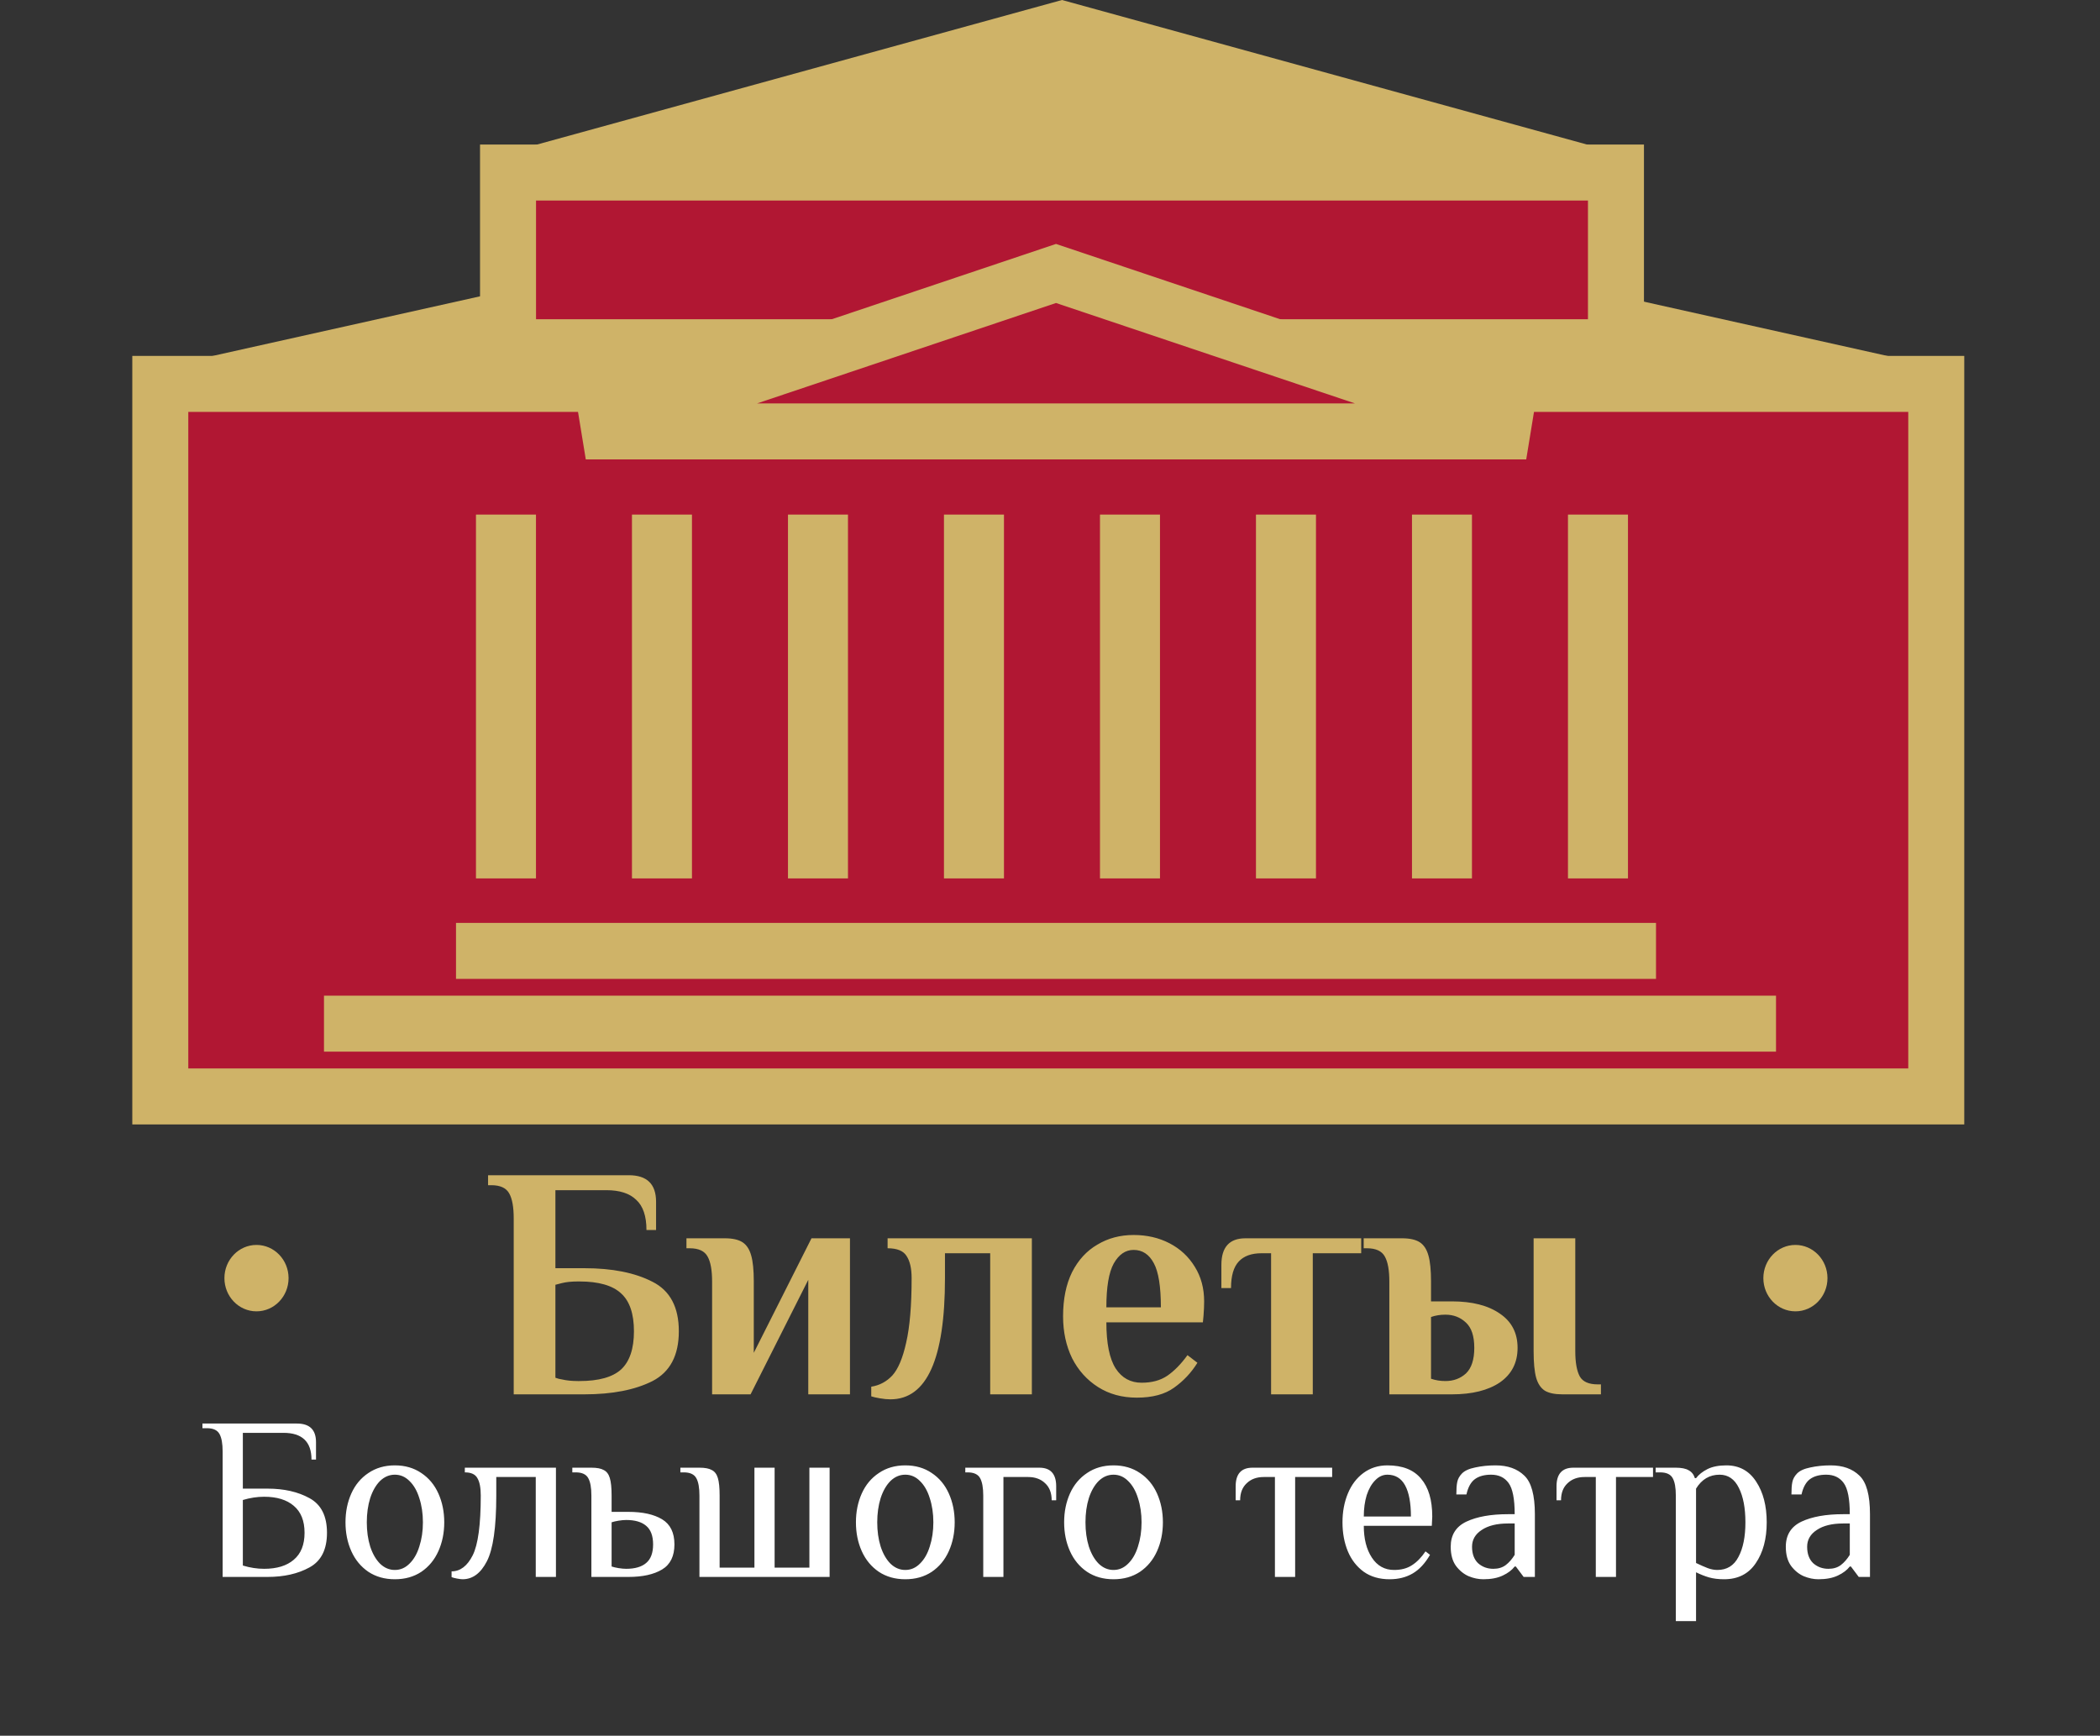 <svg width="75" height="62" viewBox="0 0 75 62" fill="none" xmlns="http://www.w3.org/2000/svg">
<rect x="0" y="0" width="75" height="62" fill="#333333" stroke="none"/>
<path d="M7.951 51.846C7.951 51.563 7.914 51.356 7.839 51.223C7.764 51.085 7.615 51.015 7.39 51.015H7.23V50.849H10.604C11.059 50.849 11.286 51.071 11.286 51.513V52.136H11.125C11.125 51.5 10.791 51.181 10.123 51.181H8.673V53.174H9.554C10.142 53.174 10.642 53.287 11.053 53.514C11.47 53.741 11.678 54.153 11.678 54.751C11.678 55.349 11.47 55.761 11.053 55.988C10.642 56.215 10.142 56.328 9.554 56.328H7.951V51.846ZM9.434 56.038C9.888 56.038 10.241 55.93 10.492 55.714C10.749 55.498 10.877 55.177 10.877 54.751C10.877 54.325 10.749 54.004 10.492 53.788C10.241 53.572 9.888 53.464 9.434 53.464C9.183 53.464 8.929 53.503 8.673 53.58V55.921C8.929 55.999 9.183 56.038 9.434 56.038ZM14.102 56.411C13.739 56.411 13.424 56.322 13.156 56.145C12.889 55.963 12.686 55.717 12.547 55.407C12.408 55.097 12.339 54.754 12.339 54.377C12.339 54.001 12.408 53.658 12.547 53.348C12.686 53.038 12.889 52.795 13.156 52.617C13.424 52.435 13.739 52.343 14.102 52.343C14.466 52.343 14.781 52.435 15.048 52.617C15.315 52.795 15.518 53.038 15.657 53.348C15.796 53.658 15.866 54.001 15.866 54.377C15.866 54.754 15.796 55.097 15.657 55.407C15.518 55.717 15.315 55.963 15.048 56.145C14.781 56.322 14.466 56.411 14.102 56.411ZM14.102 56.079C14.3 56.079 14.474 56.004 14.623 55.855C14.778 55.705 14.896 55.501 14.976 55.241C15.061 54.98 15.104 54.693 15.104 54.377C15.104 54.062 15.061 53.774 14.976 53.514C14.896 53.254 14.778 53.049 14.623 52.9C14.474 52.75 14.3 52.676 14.102 52.676C13.905 52.676 13.728 52.75 13.573 52.9C13.424 53.049 13.306 53.254 13.221 53.514C13.14 53.774 13.1 54.062 13.1 54.377C13.1 54.693 13.14 54.98 13.221 55.241C13.306 55.501 13.424 55.705 13.573 55.855C13.728 56.004 13.905 56.079 14.102 56.079ZM16.521 56.411C16.479 56.411 16.412 56.403 16.321 56.386C16.235 56.37 16.171 56.353 16.128 56.336V56.129C16.438 56.129 16.689 55.938 16.882 55.556C17.074 55.174 17.17 54.463 17.17 53.423C17.17 53.14 17.13 52.933 17.05 52.8C16.975 52.662 16.826 52.593 16.601 52.593V52.426H19.855V56.328H19.134V52.759H17.724V53.423C17.724 54.557 17.611 55.34 17.387 55.772C17.168 56.198 16.879 56.411 16.521 56.411ZM21.121 53.423C21.121 53.14 21.084 52.933 21.009 52.8C20.934 52.662 20.785 52.593 20.56 52.593H20.44V52.426H21.121C21.319 52.426 21.466 52.454 21.562 52.51C21.663 52.559 21.736 52.654 21.778 52.792C21.821 52.93 21.843 53.14 21.843 53.423V54.004H22.444C22.951 54.004 23.352 54.092 23.646 54.269C23.94 54.447 24.087 54.745 24.087 55.166C24.087 55.586 23.94 55.885 23.646 56.062C23.352 56.239 22.951 56.328 22.444 56.328H21.121V53.423ZM22.363 56.038C22.679 56.038 22.916 55.968 23.077 55.83C23.242 55.692 23.325 55.47 23.325 55.166C23.325 54.861 23.242 54.64 23.077 54.502C22.916 54.364 22.679 54.294 22.363 54.294C22.283 54.294 22.192 54.303 22.091 54.319C21.989 54.336 21.907 54.355 21.843 54.377V55.955C21.907 55.977 21.989 55.996 22.091 56.013C22.192 56.029 22.283 56.038 22.363 56.038ZM24.98 53.423C24.98 53.14 24.943 52.933 24.868 52.8C24.793 52.662 24.643 52.593 24.419 52.593H24.299V52.426H24.98C25.178 52.426 25.325 52.454 25.421 52.51C25.522 52.559 25.595 52.654 25.637 52.792C25.68 52.93 25.701 53.14 25.701 53.423V55.996H26.944V52.426H27.665V55.996H28.907V52.426H29.629V56.328H24.98V53.423ZM32.332 56.411C31.969 56.411 31.654 56.322 31.387 56.145C31.119 55.963 30.916 55.717 30.777 55.407C30.638 55.097 30.569 54.754 30.569 54.377C30.569 54.001 30.638 53.658 30.777 53.348C30.916 53.038 31.119 52.795 31.387 52.617C31.654 52.435 31.969 52.343 32.332 52.343C32.696 52.343 33.011 52.435 33.278 52.617C33.545 52.795 33.748 53.038 33.887 53.348C34.026 53.658 34.096 54.001 34.096 54.377C34.096 54.754 34.026 55.097 33.887 55.407C33.748 55.717 33.545 55.963 33.278 56.145C33.011 56.322 32.696 56.411 32.332 56.411ZM32.332 56.079C32.53 56.079 32.704 56.004 32.853 55.855C33.008 55.705 33.126 55.501 33.206 55.241C33.291 54.98 33.334 54.693 33.334 54.377C33.334 54.062 33.291 53.774 33.206 53.514C33.126 53.254 33.008 53.049 32.853 52.9C32.704 52.75 32.53 52.676 32.332 52.676C32.135 52.676 31.958 52.75 31.803 52.9C31.654 53.049 31.536 53.254 31.451 53.514C31.37 53.774 31.33 54.062 31.33 54.377C31.33 54.693 31.37 54.98 31.451 55.241C31.536 55.501 31.654 55.705 31.803 55.855C31.958 56.004 32.135 56.079 32.332 56.079ZM35.116 53.423C35.116 53.14 35.078 52.933 35.004 52.8C34.929 52.662 34.779 52.593 34.555 52.593H34.475V52.426H37.12C37.52 52.426 37.721 52.648 37.721 53.091V53.589H37.56C37.56 53.329 37.483 53.127 37.328 52.983C37.173 52.833 36.97 52.759 36.719 52.759H35.837V56.328H35.116V53.423ZM39.768 56.411C39.405 56.411 39.09 56.322 38.823 56.145C38.555 55.963 38.352 55.717 38.213 55.407C38.074 55.097 38.005 54.754 38.005 54.377C38.005 54.001 38.074 53.658 38.213 53.348C38.352 53.038 38.555 52.795 38.823 52.617C39.09 52.435 39.405 52.343 39.768 52.343C40.132 52.343 40.447 52.435 40.714 52.617C40.981 52.795 41.184 53.038 41.323 53.348C41.462 53.658 41.532 54.001 41.532 54.377C41.532 54.754 41.462 55.097 41.323 55.407C41.184 55.717 40.981 55.963 40.714 56.145C40.447 56.322 40.132 56.411 39.768 56.411ZM39.768 56.079C39.966 56.079 40.14 56.004 40.289 55.855C40.444 55.705 40.562 55.501 40.642 55.241C40.727 54.98 40.77 54.693 40.77 54.377C40.77 54.062 40.727 53.774 40.642 53.514C40.562 53.254 40.444 53.049 40.289 52.9C40.14 52.75 39.966 52.676 39.768 52.676C39.571 52.676 39.394 52.75 39.239 52.9C39.09 53.049 38.972 53.254 38.887 53.514C38.806 53.774 38.767 54.062 38.767 54.377C38.767 54.693 38.806 54.98 38.887 55.241C38.972 55.501 39.09 55.705 39.239 55.855C39.394 56.004 39.571 56.079 39.768 56.079ZM45.533 52.759H45.133C44.882 52.759 44.678 52.833 44.524 52.983C44.369 53.127 44.291 53.329 44.291 53.589H44.131V53.091C44.131 52.648 44.331 52.426 44.732 52.426H47.577V52.759H46.255V56.328H45.533V52.759ZM49.629 56.411C49.266 56.411 48.958 56.322 48.707 56.145C48.456 55.963 48.266 55.719 48.138 55.415C48.01 55.105 47.946 54.759 47.946 54.377C47.946 54.001 48.01 53.658 48.138 53.348C48.266 53.038 48.451 52.795 48.691 52.617C48.937 52.435 49.223 52.343 49.549 52.343C50.089 52.343 50.489 52.501 50.751 52.817C51.018 53.127 51.152 53.578 51.152 54.17L51.136 54.502H48.707C48.707 54.967 48.803 55.346 48.996 55.639C49.188 55.932 49.453 56.079 49.789 56.079C50.04 56.079 50.252 56.024 50.422 55.913C50.599 55.802 50.762 55.636 50.911 55.415L51.072 55.539C50.895 55.844 50.69 56.065 50.455 56.203C50.219 56.342 49.944 56.411 49.629 56.411ZM50.39 54.17C50.39 53.683 50.321 53.312 50.182 53.057C50.043 52.803 49.832 52.676 49.549 52.676C49.389 52.676 49.244 52.742 49.116 52.875C48.988 53.002 48.886 53.179 48.811 53.406C48.742 53.633 48.707 53.888 48.707 54.17H50.39ZM52.974 56.411C52.803 56.411 52.629 56.375 52.453 56.303C52.276 56.226 52.124 56.101 51.996 55.93C51.873 55.758 51.811 55.531 51.811 55.249C51.811 54.828 51.998 54.529 52.373 54.352C52.752 54.175 53.246 54.087 53.855 54.087H54.096C54.096 53.544 54.024 53.174 53.879 52.974C53.735 52.775 53.527 52.676 53.254 52.676C53.014 52.676 52.821 52.728 52.677 52.833C52.533 52.938 52.431 53.121 52.373 53.381H52.012C52.012 53.193 52.022 53.046 52.044 52.941C52.065 52.831 52.121 52.728 52.212 52.634C52.308 52.535 52.466 52.462 52.685 52.418C52.91 52.368 53.153 52.343 53.414 52.343C53.847 52.343 54.189 52.465 54.44 52.709C54.691 52.947 54.817 53.406 54.817 54.087V56.328H54.416L54.136 55.955H54.096C54 56.082 53.858 56.19 53.671 56.278C53.484 56.367 53.252 56.411 52.974 56.411ZM53.334 56.038C53.511 56.038 53.658 55.993 53.775 55.905C53.893 55.816 54 55.694 54.096 55.539V54.419H53.855C53.46 54.419 53.147 54.496 52.917 54.651C52.688 54.801 52.573 55 52.573 55.249C52.573 55.503 52.645 55.7 52.789 55.838C52.939 55.971 53.12 56.038 53.334 56.038ZM56.993 52.759H56.592C56.341 52.759 56.138 52.833 55.983 52.983C55.828 53.127 55.751 53.329 55.751 53.589H55.59V53.091C55.59 52.648 55.791 52.426 56.191 52.426H59.036V52.759H57.714V56.328H56.993V52.759ZM59.851 53.423C59.851 53.14 59.814 52.933 59.739 52.8C59.664 52.662 59.514 52.593 59.29 52.593H59.13V52.426H59.851C60.054 52.426 60.207 52.457 60.308 52.518C60.415 52.573 60.49 52.667 60.532 52.8H60.573C60.669 52.673 60.805 52.565 60.981 52.476C61.158 52.388 61.382 52.343 61.655 52.343C62.114 52.343 62.47 52.537 62.721 52.925C62.972 53.306 63.097 53.791 63.097 54.377C63.097 54.969 62.967 55.456 62.705 55.838C62.448 56.22 62.071 56.411 61.575 56.411C61.372 56.411 61.193 56.389 61.037 56.345C60.883 56.3 60.728 56.239 60.573 56.162V57.905H59.851V53.423ZM61.334 56.079C61.676 56.079 61.927 55.924 62.087 55.614C62.254 55.304 62.336 54.892 62.336 54.377C62.336 53.868 62.259 53.459 62.103 53.149C61.949 52.833 61.719 52.676 61.414 52.676C61.056 52.676 60.776 52.842 60.573 53.174V55.83C60.733 55.907 60.872 55.968 60.989 56.013C61.107 56.057 61.222 56.079 61.334 56.079ZM64.942 56.411C64.771 56.411 64.597 56.375 64.421 56.303C64.244 56.226 64.092 56.101 63.964 55.93C63.841 55.758 63.779 55.531 63.779 55.249C63.779 54.828 63.967 54.529 64.34 54.352C64.72 54.175 65.214 54.087 65.823 54.087H66.064C66.064 53.544 65.992 53.174 65.847 52.974C65.703 52.775 65.495 52.676 65.222 52.676C64.981 52.676 64.789 52.728 64.645 52.833C64.501 52.938 64.399 53.121 64.34 53.381H63.98C63.98 53.193 63.99 53.046 64.012 52.941C64.033 52.831 64.09 52.728 64.18 52.634C64.276 52.535 64.434 52.462 64.653 52.418C64.877 52.368 65.121 52.343 65.382 52.343C65.815 52.343 66.157 52.465 66.408 52.709C66.66 52.947 66.785 53.406 66.785 54.087V56.328H66.384L66.104 55.955H66.064C65.967 56.082 65.826 56.19 65.639 56.278C65.452 56.367 65.22 56.411 64.942 56.411ZM65.302 56.038C65.478 56.038 65.626 55.993 65.743 55.905C65.861 55.816 65.967 55.694 66.064 55.539V54.419H65.823C65.428 54.419 65.115 54.496 64.885 54.651C64.656 54.801 64.541 55 64.541 55.249C64.541 55.503 64.613 55.7 64.757 55.838C64.907 55.971 65.089 56.038 65.302 56.038Z" fill="white"/>
<path d="M18.347 43.521C18.347 43.117 18.294 42.821 18.187 42.631C18.08 42.434 17.866 42.335 17.546 42.335H17.431V41.979H22.458C23.107 41.979 23.431 42.295 23.431 42.928V43.936H23.088C23.088 43.438 22.965 43.078 22.721 42.857C22.485 42.627 22.13 42.513 21.656 42.513H19.836V45.3H20.866C21.866 45.3 22.679 45.462 23.305 45.786C23.931 46.102 24.244 46.691 24.244 47.553C24.244 48.414 23.931 49.007 23.305 49.331C22.679 49.648 21.866 49.806 20.866 49.806H18.347V43.521ZM20.695 49.331C21.381 49.331 21.878 49.193 22.183 48.916C22.488 48.632 22.641 48.177 22.641 47.553C22.641 46.928 22.488 46.477 22.183 46.201C21.878 45.916 21.381 45.774 20.695 45.774H20.637C20.408 45.774 20.217 45.794 20.065 45.833L19.836 45.892V49.213C19.92 49.244 19.996 49.264 20.065 49.272C20.233 49.312 20.424 49.331 20.637 49.331H20.695ZM25.432 45.774C25.432 45.371 25.379 45.074 25.272 44.885C25.165 44.687 24.951 44.588 24.631 44.588H24.516V44.232H25.89C26.165 44.232 26.375 44.28 26.52 44.374C26.665 44.469 26.768 44.627 26.829 44.849C26.89 45.062 26.921 45.371 26.921 45.774V48.323L28.982 44.232H30.356V49.806H28.867V45.715L26.806 49.806H25.432V45.774ZM31.802 49.984C31.688 49.984 31.562 49.972 31.425 49.948C31.287 49.924 31.184 49.901 31.116 49.877V49.533C31.413 49.486 31.665 49.351 31.871 49.13C32.077 48.901 32.242 48.509 32.364 47.956C32.493 47.395 32.558 46.628 32.558 45.655C32.558 45.307 32.497 45.043 32.375 44.861C32.261 44.679 32.035 44.588 31.7 44.588V44.232H36.852V49.806H35.364V44.766H33.749V45.655C33.749 48.541 33.1 49.984 31.802 49.984ZM40.601 49.924C40.074 49.924 39.612 49.798 39.215 49.545C38.818 49.292 38.509 48.948 38.288 48.513C38.074 48.07 37.967 47.572 37.967 47.019C37.967 46.402 38.074 45.877 38.288 45.442C38.509 45.007 38.811 44.679 39.192 44.458C39.574 44.228 40.005 44.114 40.486 44.114C40.96 44.114 41.387 44.212 41.769 44.41C42.15 44.608 42.452 44.888 42.673 45.252C42.895 45.608 43.005 46.019 43.005 46.485C43.005 46.636 42.998 46.806 42.983 46.995L42.96 47.233H39.513C39.513 47.983 39.624 48.533 39.845 48.881C40.066 49.221 40.376 49.391 40.773 49.391C41.139 49.391 41.444 49.308 41.689 49.142C41.941 48.968 42.181 48.723 42.41 48.406L42.765 48.679C42.544 49.035 42.265 49.331 41.929 49.569C41.601 49.806 41.158 49.924 40.601 49.924ZM41.46 46.699C41.46 45.956 41.376 45.43 41.208 45.122C41.04 44.805 40.799 44.647 40.486 44.647C40.196 44.647 39.96 44.809 39.776 45.133C39.601 45.45 39.513 45.971 39.513 46.699H41.46ZM45.396 44.766H45.053C44.694 44.766 44.423 44.865 44.24 45.062C44.056 45.26 43.965 45.576 43.965 46.011H43.621V45.181C43.621 44.548 43.908 44.232 44.48 44.232H48.614V44.766H46.885V49.806H45.396V44.766ZM49.619 45.774C49.619 45.371 49.566 45.074 49.459 44.885C49.352 44.687 49.138 44.588 48.818 44.588H48.703V44.232H50.077C50.352 44.232 50.562 44.28 50.707 44.374C50.852 44.469 50.955 44.627 51.016 44.849C51.077 45.062 51.108 45.371 51.108 45.774V46.485H51.852C52.577 46.485 53.15 46.632 53.569 46.924C53.989 47.209 54.199 47.616 54.199 48.146C54.199 48.675 53.989 49.086 53.569 49.379C53.15 49.663 52.577 49.806 51.852 49.806H49.619V45.774ZM55.802 49.806C55.527 49.806 55.317 49.762 55.172 49.675C55.027 49.58 54.924 49.426 54.863 49.213C54.802 48.992 54.772 48.675 54.772 48.264V44.232H56.26V48.264C56.26 48.667 56.314 48.968 56.42 49.165C56.527 49.355 56.741 49.45 57.062 49.45H57.176V49.806H55.802ZM51.623 49.331C51.913 49.331 52.157 49.24 52.356 49.059C52.554 48.869 52.653 48.565 52.653 48.146C52.653 47.727 52.554 47.426 52.356 47.244C52.157 47.055 51.913 46.96 51.623 46.96C51.44 46.96 51.268 46.987 51.108 47.043V49.248C51.268 49.304 51.44 49.331 51.623 49.331Z" fill="#CFB368"/>
<path d="M37.5 6.046L69.976 13.287H5.024L37.5 6.046Z" fill="#CFB368"/>
<path d="M56.571 7.453H19.286V11.909H56.571V7.453Z" fill="#C4C4C4"/>
<path d="M69.152 13.713H5.725V39.165H69.152V13.713Z" fill="#B11733" stroke="#CFB368" stroke-width="2"/>
<path d="M19.142 18.381H16.999V31.377H19.142V18.381Z" fill="#CFB368"/>
<path d="M24.713 18.381H22.57V31.377H24.713V18.381Z" fill="#CFB368"/>
<path d="M30.285 18.381H28.142V31.377H30.285V18.381Z" fill="#CFB368"/>
<path d="M35.856 18.381H33.713V31.377H35.856V18.381Z" fill="#CFB368"/>
<path d="M41.428 18.381H39.285V31.377H41.428V18.381Z" fill="#CFB368"/>
<path d="M46.999 18.381H44.856V31.377H46.999V18.381Z" fill="#CFB368"/>
<path d="M52.57 18.381H50.428V31.377H52.57V18.381Z" fill="#CFB368"/>
<path d="M58.142 18.381H55.999V31.377H58.142V18.381Z" fill="#CFB368"/>
<path d="M57.713 6.163H18.144V12.403H57.713V6.163Z" fill="#B11733" stroke="#CFB368" stroke-width="2"/>
<path d="M20.921 15.41L37.714 9.768L54.508 15.41H20.921Z" fill="#B11733" stroke="#CFB368" stroke-width="2"/>
<path d="M37.929 0L58.157 5.57H17.701L37.929 0Z" fill="#CFB368"/>
<path d="M11.571 36.565H63.429" stroke="#CFB368" stroke-width="2"/>
<path d="M16.286 33.966H59.143" stroke="#CFB368" stroke-width="2"/>
<path d="M9.16 46.841C9.793 46.841 10.306 46.31 10.306 45.655C10.306 45 9.793 44.469 9.16 44.469C8.528 44.469 8.015 45 8.015 45.655C8.015 46.31 8.528 46.841 9.16 46.841Z" fill="#CFB368"/>
<path d="M64.122 46.841C64.754 46.841 65.267 46.31 65.267 45.655C65.267 45 64.754 44.469 64.122 44.469C63.49 44.469 62.977 45 62.977 45.655C62.977 46.31 63.49 46.841 64.122 46.841Z" fill="#CFB368"/>
</svg>
